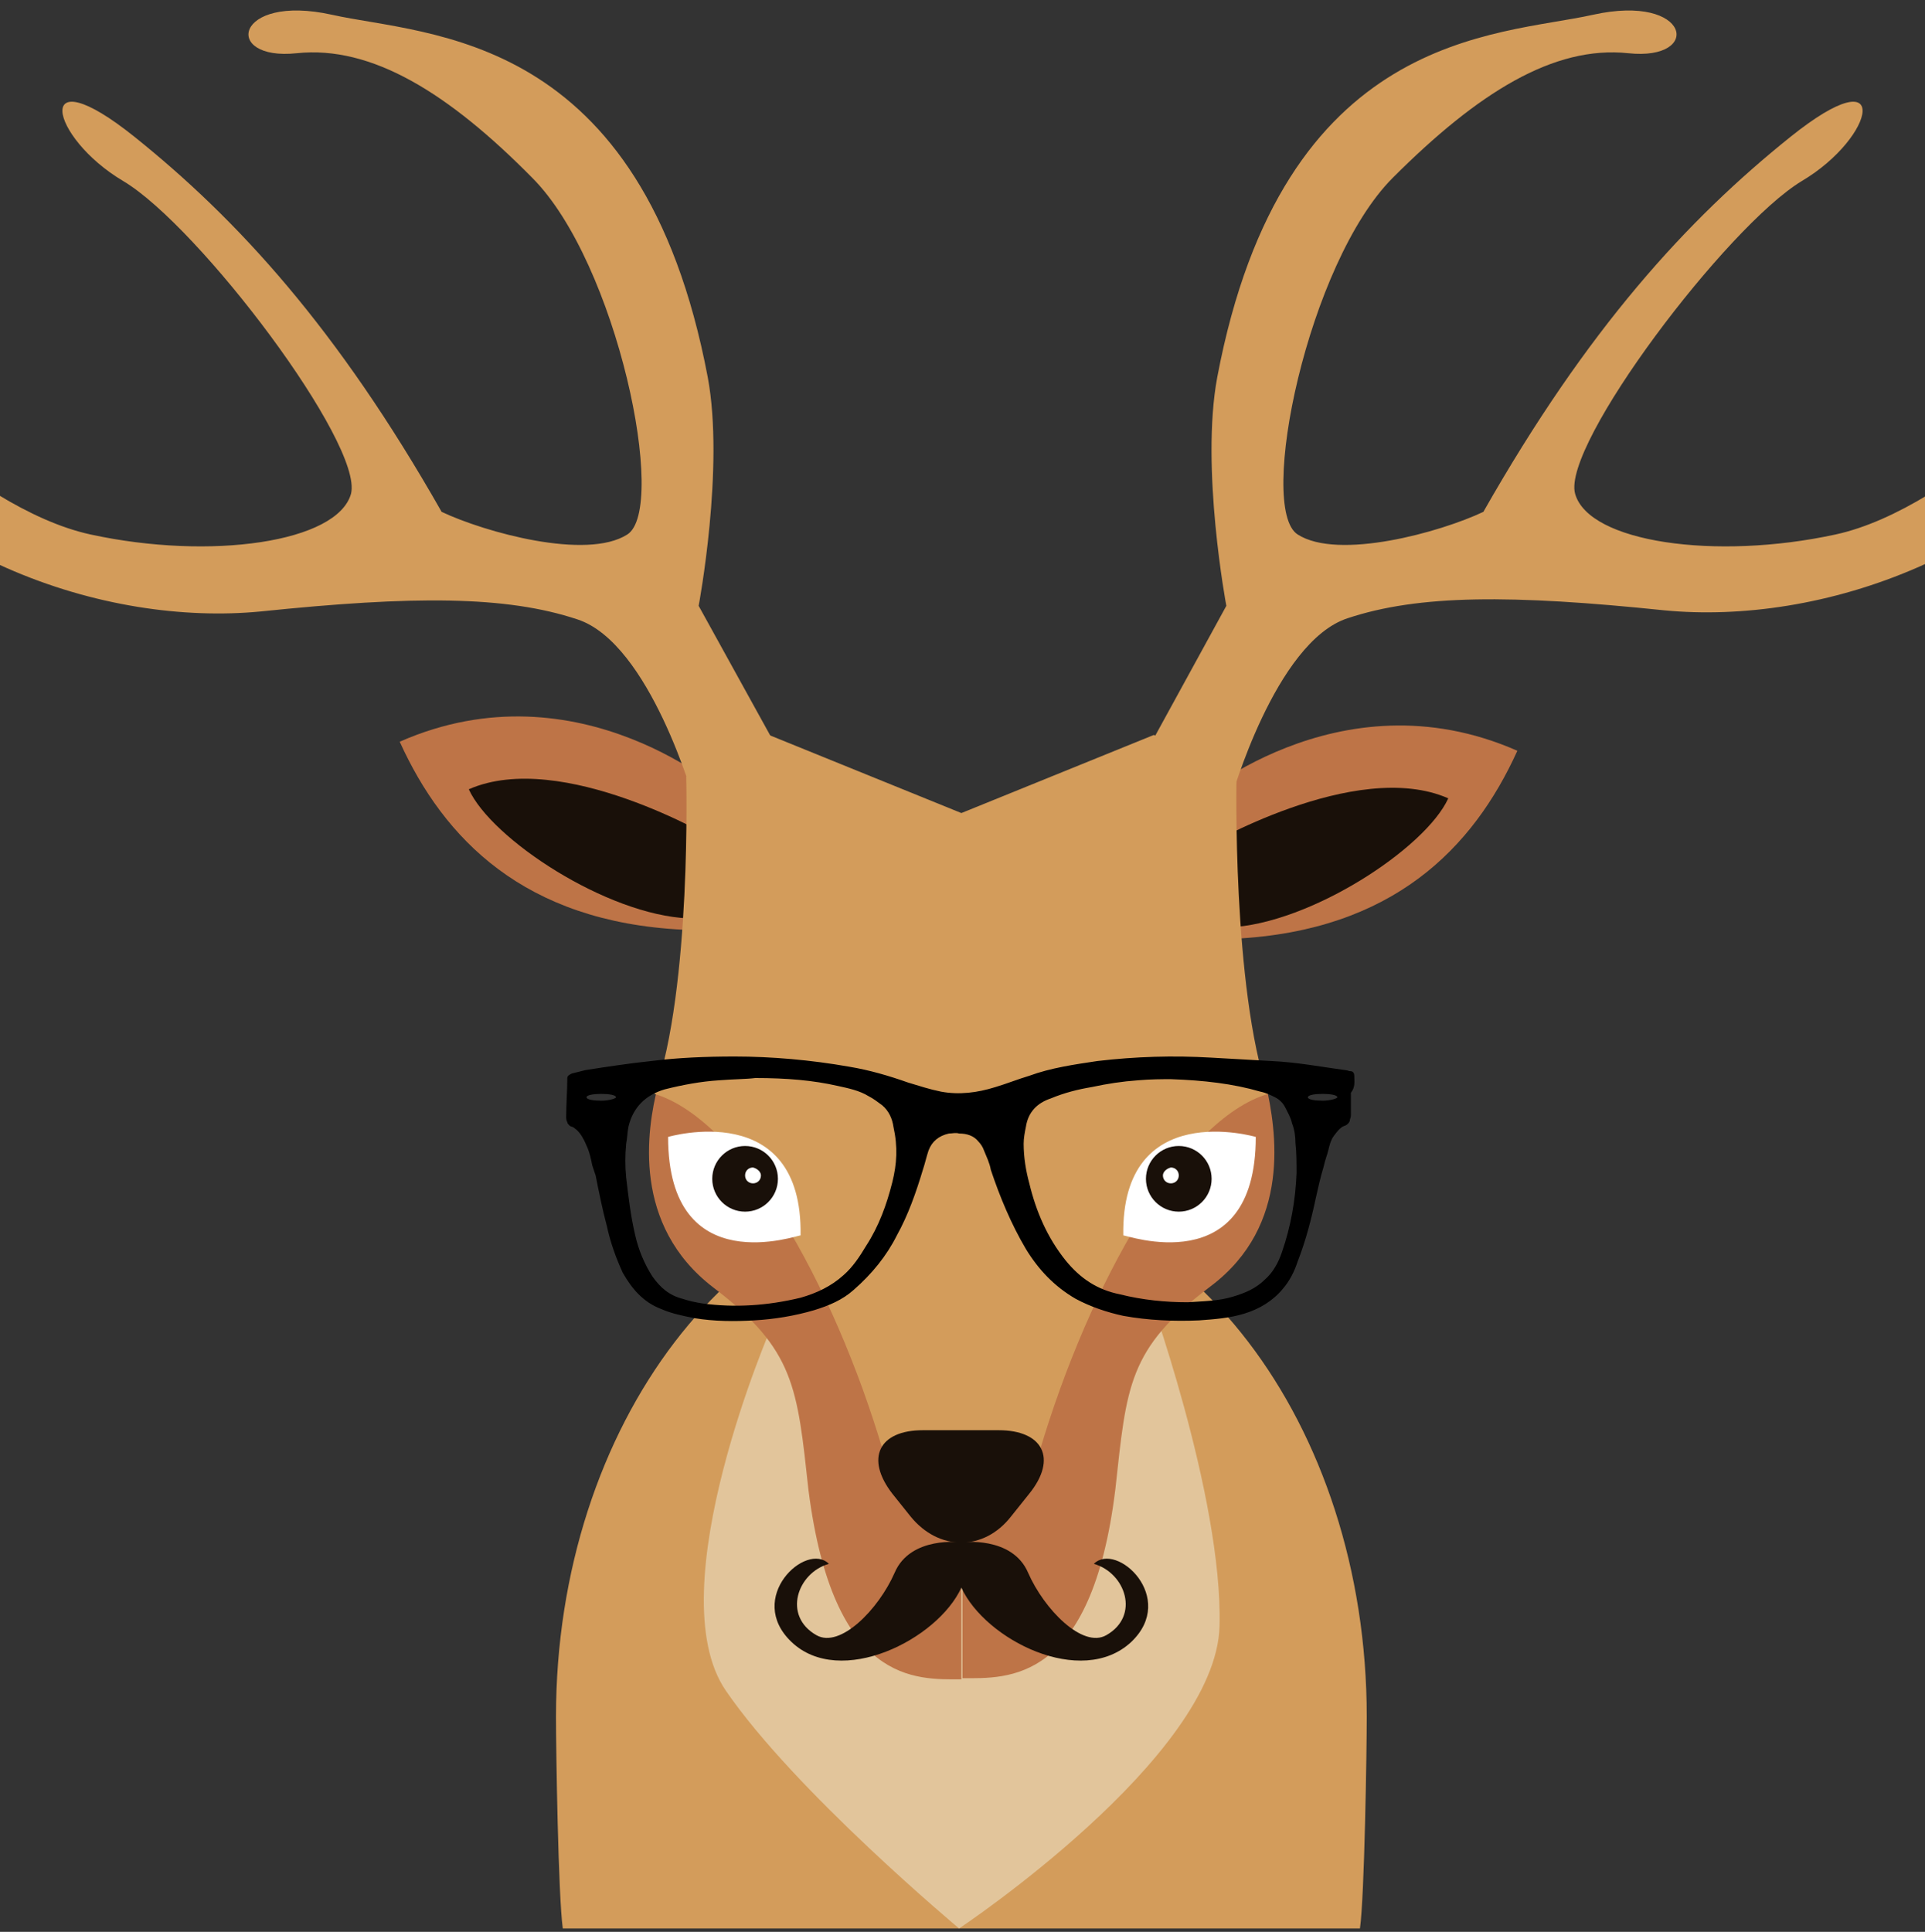 <svg xmlns="http://www.w3.org/2000/svg" viewBox="0 0 170 170.6"><rect x="0" y="0" width="170" height="170.6" fill="#333333" stroke="none"/><style>.st7{fill:#fff}.st8{fill:#191009}.st11{fill:#d39c5b}.st13{fill:#be7447}</style><g id="Objects"><path class="st11" d="M120.1 170.3c.4-2.8.6-15.7.6-18.7 0-25.9-16-46.8-35.8-46.8-19.8 0-35.8 21-35.8 46.8 0 3 .2 15.8.6 18.7h70.4z"/><path d="M68.2 117s-10.2 23.4-4.1 32.3c6.1 8.9 20.6 21 20.6 21s22.7-15.1 23-26.7c.3-11.5-6.5-30.1-6.5-30.1" fill="#e2c59b"/><path class="st13" d="M63 113.7c7.2 5.5 7.4 8.8 8.4 17.9 2.2 17.2 9.5 16.7 13.5 16.7v-32.5s-18.1-14.4-26.8-19.9c-1 3.9-2.3 12.3 4.9 17.8zM111.8 95.8c-8.7 5.5-26.8 19.9-26.8 19.9v32.5c4 0 11.4.5 13.5-16.7 1-9.1 1.1-12.4 8.4-17.9 7.2-5.4 5.8-13.8 4.9-17.8zM105.1 71s13-11.7 28.9-4.7c-3.9 8.6-11 15.9-25 16.6"/><path class="st8" d="M106.2 74.9s13.5-8 21.7-4.4c-2 4.4-12.2 11.1-19.4 11.4"/><path class="st13" d="M64.2 70.2s-13-11.7-28.9-4.7c3.9 8.6 11 15.9 25 16.6"/><path class="st8" d="M63.1 74.1s-13.5-8-21.7-4.4c2 4.4 12.2 11.1 19.4 11.4"/><path class="st11" d="M109.2 68.6l-7.3-3.7-17 6.9-17-6.9-7.3 3.7s.5 18.6-2.8 28c7.6 2.3 15.8 16.7 20.2 31.6h13.8c4.4-14.9 12.6-29.4 20.2-31.6-3.2-9.4-2.8-28-2.8-28z"/><path class="st8" d="M88.2 126.3c3.9 0 5.2 2.5 2.7 5.6l-1.6 2c-2.4 3.1-6.4 3.1-8.9 0l-1.6-2c-2.4-3.1-1.2-5.6 2.7-5.6h6.7z"/><path class="st7" d="M110.9 100.4s-11.9-3.5-11.7 8.7c.1-.1 11.7 4.2 11.7-8.7"/><path class="st8" d="M101.2 104.1c0 1.6 1.3 2.9 2.9 2.9 1.6 0 2.9-1.3 2.9-2.9 0-1.6-1.3-2.9-2.9-2.9-1.6 0-2.9 1.3-2.9 2.9z"/><path class="st7" d="M102.7 103.8c0 .4.3.7.7.7.4 0 .7-.3.7-.7 0-.4-.3-.7-.7-.7-.4.1-.7.4-.7.7z"/><g><path class="st7" d="M59 100.4s11.9-3.5 11.7 8.7c-.1-.1-11.7 4.2-11.7-8.7"/><path class="st8" d="M68.7 104.1c0 1.6-1.3 2.9-2.9 2.9-1.6 0-2.9-1.3-2.9-2.9 0-1.6 1.3-2.9 2.9-2.9 1.6 0 2.9 1.3 2.9 2.9z"/><path class="st7" d="M67.2 103.8c0 .4-.3.7-.7.7-.4 0-.7-.3-.7-.7 0-.4.3-.7.7-.7.4.1.7.4.7.7z"/></g><g><path class="st8" d="M84.9 136.2s-4.5-.6-5.9 2.7c-1.4 3.2-4.8 6.7-6.9 5.5-3-1.7-1.7-5.5 1.1-6.3-2-2-7.4 3-3.3 6.9 4.3 4.1 12.9-.2 15-4.8v-4zM84.9 136.2s4.5-.6 5.9 2.7c1.4 3.2 4.8 6.7 6.9 5.5 3-1.7 1.7-5.5-1.1-6.3 2-2 7.4 3 3.3 6.9-4.4 4.1-12.9-.2-15-4.8v-4z"/></g><g><path d="M119.6 95c0-.2-.1-.4-.3-.4-.2 0-.3-.1-.5-.1-2.2-.3-4.3-.7-6.5-.8-1.8-.1-3.5-.2-5.3-.3-3.4-.2-6.7-.1-10.1.3-2 .3-4.1.6-6 1.3-1 .3-2 .7-3 1-1.6.5-3.2.7-4.8.4-1-.2-1.9-.5-2.9-.8-1.7-.6-3.4-1.1-5.2-1.4-3.4-.6-6.9-.9-10.1-.9-2.6 0-5 .1-7.4.4-1.9.2-3.9.5-5.8.8l-1.2.3c-.2.1-.4.2-.4.4 0 1.1-.1 2.3-.1 3.4 0 .2 0 .3.1.5 0 .1.1.2.2.3.1.1.3.1.4.2.6.4.9 1.1 1.2 1.8.2.5.3 1 .4 1.5l.3.9c.3 1.5.6 3 1 4.5.3 1.4.8 2.8 1.4 4.1.8 1.4 1.8 2.6 3.4 3.2.9.4 1.9.6 2.9.8 1.8.3 3.6.3 5.3.2 1.8-.1 3.6-.4 5.3-.9 1.3-.4 2.5-.9 3.5-1.8 1.6-1.4 2.9-3 3.8-4.8 1-1.8 1.7-3.8 2.3-5.8.2-.6.3-1.1.5-1.7.3-.8.9-1.3 1.8-1.5.3 0 .6-.1.9 0 .7 0 1.3.2 1.7.7.2.2.4.5.5.8.2.5.5 1.1.6 1.7.8 2.4 1.8 4.8 3.1 7 1.1 1.8 2.5 3.3 4.4 4.4 1.3.7 2.8 1.2 4.2 1.5 2.2.4 4.5.5 6.7.4 1.4-.1 2.7-.2 4-.6 1.3-.4 2.5-1.1 3.4-2.2.6-.7 1-1.5 1.3-2.4.7-1.8 1.2-3.7 1.6-5.6.2-.9.4-1.8.7-2.8.1-.5.3-1 .4-1.4.1-.4.2-.9.5-1.3s.6-.8 1-.9c.2-.1.3-.2.4-.4 0-.2.1-.3.1-.5v-2c.4-.5.3-1 .3-1.5m-66.5 2.2c-.7 0-1.3-.1-1.3-.3 0-.2.6-.3 1.3-.3.7 0 1.3.1 1.3.3 0 .1-.6.3-1.3.3m25.7 7.2c-.5 2-1.2 3.9-2.3 5.6-.6 1-1.2 1.9-2 2.6-1.1 1-2.4 1.6-3.8 2-2.9.7-5.8.9-8.7.5-.6-.1-1.1-.2-1.7-.4-1.2-.3-2-1-2.7-2-.7-1.1-1.2-2.3-1.5-3.6-.4-1.7-.6-3.4-.8-5.1-.1-1-.1-2 0-3 .1-.5.1-1 .2-1.5.4-1.7 1.5-2.8 3.2-3.3 1.6-.4 3.2-.7 4.8-.8 1.2-.1 2.4-.1 3.2-.2 2.8 0 5.1.2 7.3.7.9.2 1.9.4 2.7.9.4.2.8.5 1.2.8.6.5.9 1.2 1 1.9.4 1.8.3 3.3-.1 4.9m35.7-.8c-.1 2.4-.5 4.7-1.3 7-.3.9-.8 1.8-1.5 2.4-.8.8-1.8 1.2-2.8 1.5-1.3.4-2.6.4-4 .5-2 0-4-.2-6-.7-2-.4-3.5-1.4-4.8-3-1.6-2-2.6-4.3-3.2-6.8-.3-1.1-.5-2.3-.5-3.5 0-.5.1-1 .2-1.5.2-1.3 1-2.1 2.2-2.5 1.2-.5 2.4-.8 3.6-1 1.4-.3 2.7-.5 4.1-.6 1.1-.1 2.2-.1 2.9-.1 2.9.1 5.5.4 7.9 1.1.5.1.9.3 1.3.5s.7.5.9.9c.2.4.5.9.6 1.4.2.5.3 1.1.3 1.7.1.9.1 1.8.1 2.7m2.3-6.4c-.7 0-1.3-.1-1.3-.3 0-.2.6-.3 1.3-.3.7 0 1.3.1 1.3.3 0 .1-.6.3-1.3.3"/></g><path class="st11" d="M108.7 70.6s3.9-13.9 10.3-16c6.3-2.1 14.5-2.1 28-.7 13.5 1.3 32.2-4.5 42.7-21.2s1.4-10.8-1.3-6.1c-2.7 4.7-15.7 18.3-26.3 20.6-10.6 2.3-21.8.7-23-3.6-1.2-4.3 13.4-23.6 20-27.6 6.6-3.9 8.1-11.2-1-3.9C149 19.4 140.2 29 131 45.2c-3.8 1.8-12.8 4.3-16.4 2-3.6-2.3.9-24 8.4-31.5s14.2-11.7 20.8-11c6.6.7 5.5-5.3-3.1-3.4-8.5 1.9-27.4 1.4-33.2 32-1.5 8 .8 20.2.8 20.2l-6.9 12.6 7.3 4.5zM61.3 70.7s-3.9-13.9-10.3-16c-6.3-2.1-14.5-2.1-28-.7-13.5 1.3-32.2-4.5-42.6-21.3-10.5-16.7-1.4-10.8 1.3-6.1C-15.6 31.3-2.6 44.9 8 47.2c10.6 2.3 21.8.7 23-3.6C32.1 39.2 17.6 20 10.9 16c-6.6-3.9-8.1-11.2 1-3.9C21 19.4 29.8 29 39 45.2c3.8 1.8 12.8 4.3 16.4 2 3.6-2.3-.9-24-8.4-31.5C39.6 8.2 32.8 4 26.2 4.7c-6.6.7-5.5-5.3 3.1-3.4 8.5 1.9 27.4 1.4 33.2 32 1.5 8-.8 20.2-.8 20.2L68.6 66l-7.3 4.7z"/></g></svg>